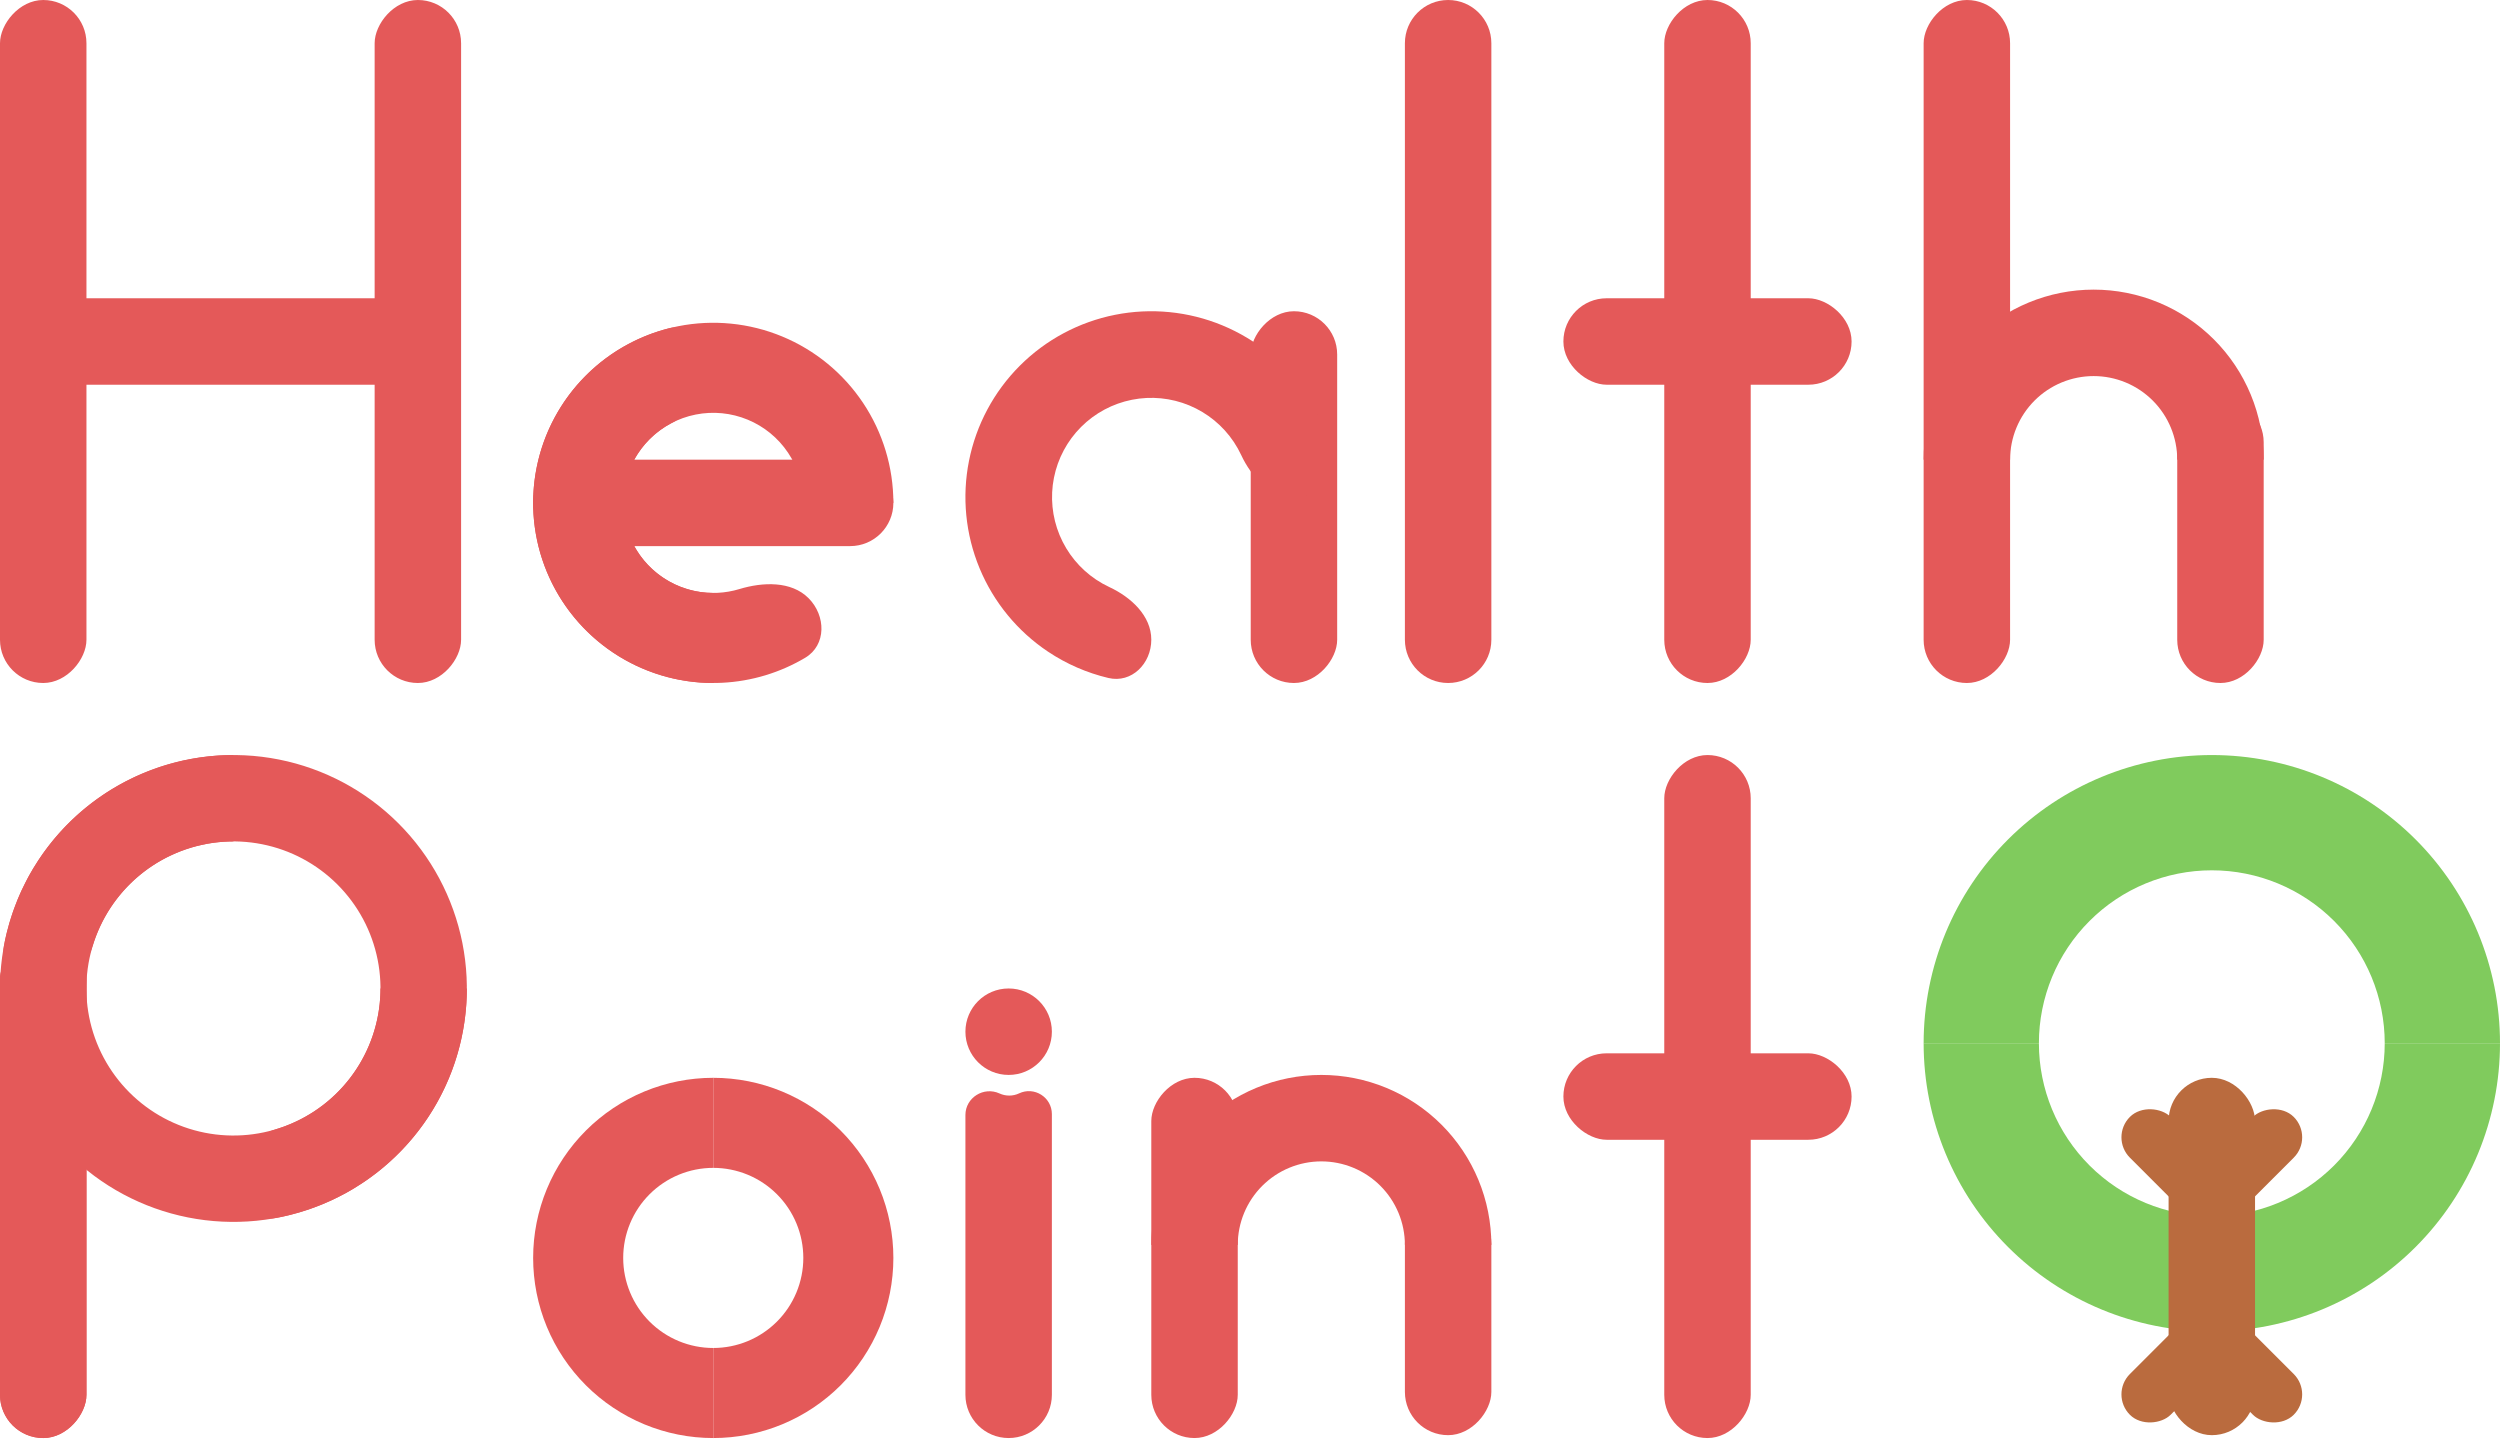 <svg fill="none" height="346" viewBox="0 0 600 346" width="600" xmlns="http://www.w3.org/2000/svg">
    <rect fill="#E45959" height="163.919" rx="10.375" transform="matrix(-1 0 0 1 110.663 0)"
        width="20.749" />
    <rect fill="#E45959" height="163.919" rx="10.375" transform="matrix(-1 0 0 1 20.749 0)"
        width="20.749" />
    <rect fill="#E45959" height="109.971" rx="10.375"
        transform="matrix(0 -1 -1 0 109.971 92.334)" width="20.749" />
    <path
        d="M214.409 120.692C214.409 112.142 211.874 103.784 207.124 96.676C202.374 89.567 195.623 84.026 187.724 80.754C179.825 77.483 171.134 76.627 162.748 78.295C154.363 79.963 146.66 84.08 140.615 90.125C134.569 96.171 130.452 103.873 128.784 112.258C127.117 120.644 127.973 129.335 131.244 137.234C134.516 145.133 140.057 151.884 147.166 156.634C154.274 161.384 162.632 163.919 171.182 163.919L171.182 142.305C166.907 142.305 162.728 141.038 159.174 138.663C155.619 136.288 152.849 132.912 151.213 128.963C149.577 125.013 149.149 120.668 149.983 116.475C150.817 112.282 152.875 108.431 155.898 105.408C158.921 102.386 162.772 100.327 166.965 99.493C171.158 98.659 175.503 99.087 179.453 100.723C183.402 102.359 186.778 105.129 189.153 108.684C191.528 112.238 192.795 116.417 192.795 120.692H214.409Z"
        fill="#E45959" />
    <path
        d="M171.182 88.371C171.182 82.402 166.27 77.331 160.487 78.808C157.132 79.664 153.88 80.924 150.804 82.568C144.535 85.919 139.188 90.765 135.239 96.676C131.29 102.586 128.859 109.38 128.162 116.455C127.465 123.529 128.524 130.666 131.244 137.234C133.965 143.802 138.263 149.597 143.758 154.107C149.253 158.617 155.776 161.702 162.748 163.089C169.72 164.476 176.927 164.122 183.73 162.058C187.068 161.045 190.258 159.637 193.235 157.87C198.369 154.825 198.256 147.767 194.036 143.546V143.546C189.893 139.403 183.063 139.674 177.456 141.375V141.375C174.054 142.407 170.451 142.584 166.965 141.89C163.479 141.197 160.217 139.654 157.47 137.399C154.722 135.144 152.573 132.247 151.213 128.963C149.853 125.679 149.323 122.11 149.672 118.573C150.02 115.036 151.236 111.639 153.21 108.684C155.185 105.728 157.858 103.305 160.993 101.63V101.63C166.16 98.868 171.182 94.23 171.182 88.371V88.371Z"
        fill="#E45959" />
    <rect fill="#E45959" height="86.455" rx="10.375"
        transform="matrix(0 -1 -1 0 214.409 131.066)" width="20.749" />
    <rect fill="#E45959" height="89.222" rx="10.375" transform="matrix(-1 0 0 1 320.922 74.697)"
        width="20.749" />
    <path
        d="M276.311 153.525C276.311 159.266 271.596 164.039 266.011 162.714C260.872 161.494 255.964 159.366 251.527 156.401C244.191 151.499 238.473 144.532 235.096 136.38C231.72 128.229 230.836 119.259 232.558 110.605C234.279 101.952 238.528 94.003 244.767 87.764C251.006 81.525 258.954 77.276 267.608 75.555C276.262 73.833 285.232 74.717 293.383 78.093C301.535 81.47 308.502 87.188 313.404 94.524C316.369 98.961 318.497 103.869 319.717 109.008C321.042 114.593 316.269 119.308 310.528 119.308V119.308C304.787 119.308 300.328 114.443 297.902 109.241C297.391 108.146 296.796 107.086 296.119 106.073C293.501 102.156 289.781 99.103 285.428 97.299C281.075 95.496 276.285 95.025 271.664 95.944C267.043 96.863 262.798 99.132 259.466 102.463C256.135 105.795 253.866 110.04 252.947 114.661C252.028 119.282 252.499 124.072 254.302 128.425C256.105 132.778 259.159 136.498 263.076 139.116C264.089 139.793 265.148 140.388 266.243 140.899C271.446 143.325 276.311 147.784 276.311 153.525V153.525Z"
        fill="#E45959" />
    <path
        d="M357.925 10.375C357.925 4.645 353.28 0 347.55 0V0C341.821 0 337.176 4.645 337.176 10.375V153.545C337.176 159.274 341.821 163.919 347.55 163.919V163.919C353.28 163.919 357.925 159.274 357.925 153.545V10.375Z"
        fill="#E45959" />
    <rect fill="#E45959" height="163.919" rx="10.375" transform="matrix(-1 0 0 1 420.173 0)"
        width="20.749" />
    <rect fill="#E45959" height="69.164" rx="10.375" transform="matrix(0 -1 -1 0 444.38 92.334)"
        width="20.749" />
    <rect fill="#E45959" height="163.919" rx="10.375" transform="matrix(-1 0 0 1 482.421 0)"
        width="20.749" />
    <rect fill="#E45959" height="68.127" rx="10.375" transform="matrix(-1 0 0 1 543.285 95.793)"
        width="20.749" />
    <path
        d="M543.285 110.317C543.285 104.958 542.23 99.652 540.179 94.701C538.128 89.75 535.123 85.251 531.333 81.462C527.544 77.673 523.045 74.667 518.095 72.616C513.144 70.566 507.837 69.51 502.478 69.51C497.12 69.51 491.813 70.566 486.862 72.616C481.911 74.667 477.413 77.673 473.624 81.462C469.834 85.251 466.828 89.75 464.778 94.701C462.727 99.652 461.672 104.958 461.672 110.317L482.422 110.317C482.422 107.683 482.941 105.075 483.949 102.642C484.956 100.208 486.434 97.997 488.296 96.135C490.159 94.272 492.37 92.795 494.803 91.787C497.236 90.779 499.845 90.26 502.478 90.26C505.112 90.26 507.72 90.779 510.154 91.787C512.587 92.795 514.798 94.272 516.661 96.135C518.523 97.997 520 100.208 521.008 102.642C522.016 105.075 522.535 107.683 522.535 110.317H543.285Z"
        fill="#E45959" />
    <rect fill="#E45959" height="120.346" rx="10.375" transform="matrix(-1 0 0 1 20.749 224.784)"
        width="20.749" />
    <rect fill="#E45959" height="120.346" rx="10.375" transform="matrix(-1 0 0 1 20.749 224.784)"
        width="20.749" />
    <path
        d="M56.023 181.21C44.943 181.21 34.111 184.496 24.898 190.652C15.685 196.808 8.505 205.557 4.265 215.794C0.024 226.031 -1.085 237.296 1.076 248.163C3.238 259.03 8.574 269.013 16.409 276.848C24.244 284.683 34.226 290.018 45.093 292.18C55.961 294.342 67.225 293.232 77.462 288.992C87.699 284.752 96.448 277.571 102.604 268.358C108.76 259.145 112.046 248.314 112.046 237.234L91.318 237.234C91.318 244.214 89.248 251.038 85.369 256.842C81.491 262.646 75.979 267.17 69.53 269.841C63.08 272.513 55.984 273.212 49.137 271.85C42.291 270.488 36.002 267.126 31.066 262.19C26.13 257.254 22.768 250.965 21.407 244.119C20.045 237.273 20.744 230.176 23.415 223.727C26.087 217.278 30.61 211.765 36.414 207.887C42.219 204.009 49.042 201.939 56.023 201.939L56.023 181.21Z"
        fill="#E45959" />
    <path
        d="M56.023 282.892C56.023 288.616 60.702 293.353 66.329 292.301C73.736 290.914 80.823 288.041 87.148 283.815C96.361 277.659 103.541 268.909 107.782 258.673C112.022 248.436 113.131 237.171 110.97 226.304C108.808 215.437 103.472 205.454 95.637 197.619C87.802 189.784 77.82 184.449 66.953 182.287C56.085 180.125 44.821 181.235 34.584 185.475C24.347 189.715 15.598 196.896 9.442 206.109C5.216 212.433 2.342 219.521 0.956 226.928C-0.097 232.554 4.64 237.233 10.364 237.233V237.233C16.088 237.233 20.583 232.496 22.239 227.017C23.242 223.703 24.732 220.535 26.677 217.625C30.555 211.821 36.067 207.297 42.517 204.626C48.966 201.954 56.062 201.255 62.909 202.617C69.755 203.979 76.044 207.34 80.98 212.276C85.916 217.213 89.278 223.501 90.639 230.348C92.001 237.194 91.302 244.291 88.631 250.74C85.96 257.189 81.436 262.702 75.632 266.58C72.721 268.525 69.554 270.015 66.239 271.017C60.76 272.674 56.023 277.168 56.023 282.892V282.892Z"
        fill="#E45959" />
    <path
        d="M171.182 258.674C176.858 258.674 182.479 259.792 187.724 261.965C192.969 264.137 197.734 267.321 201.748 271.335C205.762 275.35 208.946 280.115 211.119 285.36C213.291 290.604 214.409 296.225 214.409 301.902C214.409 307.579 213.291 313.2 211.119 318.445C208.946 323.689 205.762 328.455 201.748 332.469C197.734 336.483 192.969 339.667 187.724 341.839C182.479 344.012 176.858 345.13 171.182 345.13V323.516C174.02 323.516 176.83 322.957 179.453 321.871C182.075 320.784 184.458 319.192 186.465 317.185C188.472 315.178 190.064 312.796 191.15 310.173C192.236 307.551 192.795 304.74 192.795 301.902C192.795 299.064 192.236 296.253 191.15 293.631C190.064 291.008 188.472 288.626 186.465 286.619C184.458 284.612 182.075 283.02 179.453 281.933C176.83 280.847 174.02 280.288 171.182 280.288V258.674Z"
        fill="#E45959" />
    <path
        d="M171.182 258.674C165.505 258.674 159.884 259.792 154.639 261.965C149.394 264.137 144.629 267.321 140.615 271.335C136.601 275.35 133.417 280.115 131.244 285.36C129.072 290.604 127.954 296.225 127.954 301.902C127.954 307.579 129.072 313.2 131.244 318.445C133.417 323.689 136.601 328.455 140.615 332.469C144.629 336.483 149.394 339.667 154.639 341.839C159.884 344.012 165.505 345.13 171.182 345.13L171.182 323.516C168.343 323.516 165.533 322.957 162.91 321.871C160.288 320.784 157.905 319.192 155.898 317.185C153.891 315.178 152.299 312.796 151.213 310.173C150.127 307.551 149.568 304.74 149.568 301.902C149.568 299.064 150.127 296.253 151.213 293.631C152.299 291.008 153.891 288.626 155.898 286.619C157.905 284.612 160.288 283.02 162.91 281.933C165.533 280.847 168.343 280.288 171.182 280.288V258.674Z"
        fill="#E45959" />
    <path
        d="M252.45 267.393C252.45 263.344 248.231 260.677 244.573 262.413V262.413C243.099 263.112 241.371 263.113 239.889 262.433V262.433C236.094 260.691 231.7 263.431 231.7 267.606V334.755C231.7 340.485 236.345 345.13 242.075 345.13V345.13C247.805 345.13 252.45 340.485 252.45 334.755V267.393Z"
        fill="#E45959" />
    <circle cx="242.075" cy="247.608" fill="#E45959" r="10.375" />
    <rect fill="#E45959" height="86.455" rx="10.375" transform="matrix(-1 0 0 1 297.061 258.674)"
        width="20.749" />
    <rect fill="#E45959" height="56.369" rx="10.375" transform="matrix(-1 0 0 1 357.925 288.069)"
        width="20.749" />
    <path
        d="M357.925 298.79C357.925 293.431 356.87 288.124 354.819 283.173C352.768 278.223 349.762 273.724 345.973 269.935C342.184 266.146 337.685 263.14 332.734 261.089C327.783 259.038 322.477 257.983 317.118 257.983C311.759 257.983 306.453 259.038 301.502 261.089C296.551 263.14 292.053 266.146 288.263 269.935C284.474 273.724 281.468 278.223 279.418 283.173C277.367 288.124 276.311 293.431 276.311 298.79L297.062 298.79C297.062 296.156 297.58 293.548 298.588 291.114C299.596 288.681 301.074 286.47 302.936 284.607C304.798 282.745 307.009 281.268 309.443 280.26C311.876 279.252 314.484 278.733 317.118 278.733C319.752 278.733 322.36 279.252 324.794 280.26C327.227 281.268 329.438 282.745 331.3 284.607C333.163 286.47 334.64 288.681 335.648 291.114C336.656 293.548 337.175 296.156 337.175 298.79H357.925Z"
        fill="#E45959" />
    <rect fill="#E45959" height="163.919" rx="10.375" transform="matrix(-1 0 0 1 420.173 181.21)"
        width="20.749" />
    <rect fill="#E45959" height="69.164" rx="10.375" transform="matrix(0 -1 -1 0 444.38 273.545)"
        width="20.749" />
    <path
        d="M600 250.375C600 232.031 592.713 214.439 579.742 201.468C566.771 188.497 549.179 181.21 530.836 181.21C512.492 181.21 494.9 188.497 481.929 201.468C468.958 214.439 461.672 232.031 461.672 250.375L489.337 250.375C489.337 239.369 493.709 228.813 501.492 221.031C509.274 213.248 519.83 208.876 530.836 208.876C541.842 208.876 552.397 213.248 560.18 221.031C567.962 228.813 572.334 239.369 572.334 250.375H600Z"
        fill="#80CB5D" />
    <path
        d="M600 250.375C600 268.718 592.713 286.31 579.742 299.281C566.771 312.252 549.179 319.539 530.836 319.539C512.492 319.539 494.9 312.252 481.929 299.281C468.958 286.31 461.672 268.718 461.672 250.375L489.337 250.375C489.337 261.381 493.709 271.936 501.492 279.719C509.274 287.501 519.83 291.873 530.836 291.873C541.842 291.873 552.397 287.501 560.18 279.719C567.962 271.936 572.334 261.381 572.334 250.375H600Z"
        fill="#80CB5D" />
    <rect fill="#BA6B3E" height="85.764" rx="10.375" width="20.749" x="520.461" y="258.674" />
    <rect fill="#BA6B3E" height="34.582" rx="6.916" transform="rotate(-45 506.282 272.951)" width="13.833"
        x="506.282" y="272.951" />
    <rect fill="#BA6B3E" height="34.582" rx="6.916"
        transform="matrix(-0.707 -0.707 -0.707 0.707 555.387 272.951)" width="13.833" />
    <rect fill="#BA6B3E" height="34.582" rx="6.916"
        transform="matrix(0.707 0.707 0.707 -0.707 506.282 334.655)" width="13.833" />
    <rect fill="#BA6B3E" height="34.582" rx="6.916" transform="rotate(135 555.387 334.655)" width="13.833"
        x="555.387" y="334.655" />
</svg>
